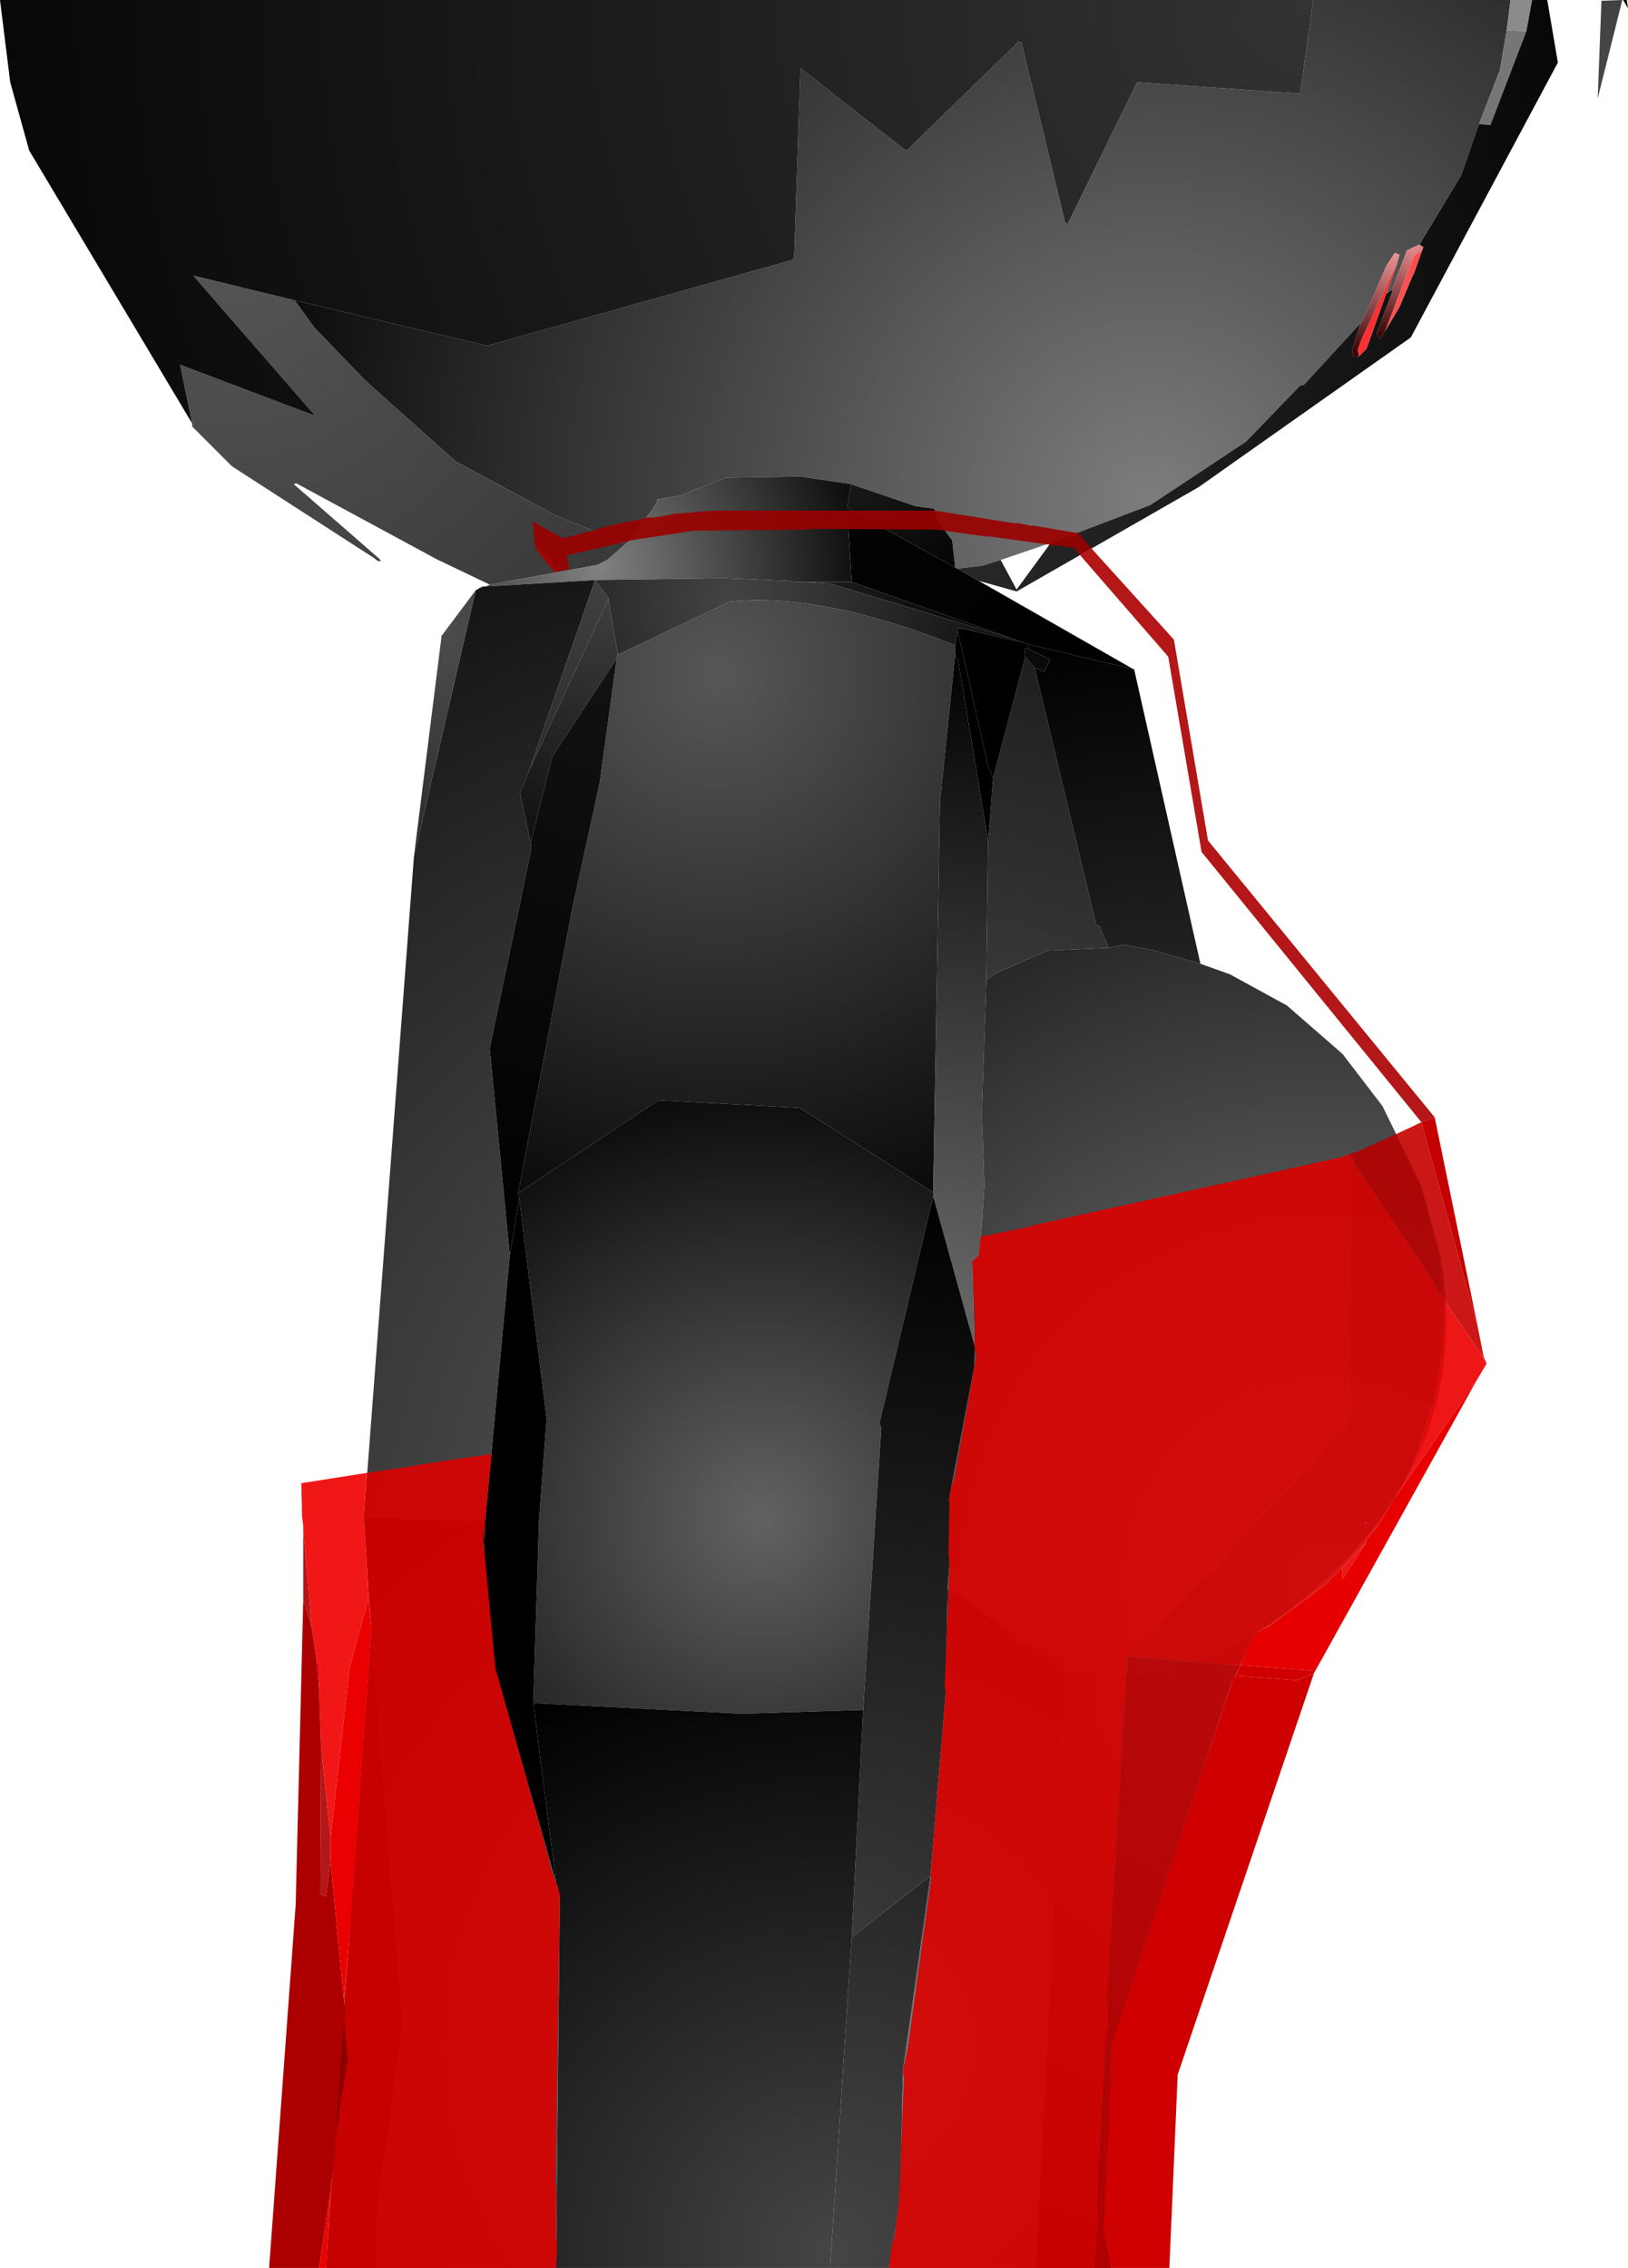 <?xml version="1.0" encoding="UTF-8" standalone="no"?>
<svg xmlns:xlink="http://www.w3.org/1999/xlink" height="299.1px" width="214.75px" xmlns="http://www.w3.org/2000/svg">
  <g transform="matrix(1.0, 0.0, 0.0, 1.0, 340.75, 300.0)">
    <path d="M-167.5 -300.0 L-141.5 -300.0 -142.0 -296.0 -142.9 -290.75 -145.65 -283.65 -148.0 -276.9 -153.5 -267.75 -155.15 -267.0 -157.15 -261.75 -157.9 -261.25 -156.4 -265.4 -156.4 -265.5 -156.15 -266.4 -156.75 -266.65 -157.9 -264.9 -161.0 -257.65 -161.25 -257.4 -168.75 -249.25 -169.25 -249.15 -176.4 -241.75 -189.0 -233.4 -202.15 -228.4 -208.75 -226.15 -211.15 -225.4 -214.5 -225.0 -214.75 -225.15 -215.15 -228.75 Q-217.5 -231.75 -217.5 -232.9 L-220.0 -233.25 -228.5 -236.15 -235.15 -237.15 -245.0 -237.0 -251.0 -234.65 -254.0 -234.15 Q-254.4 -232.75 -256.4 -230.9 L-256.5 -229.75 -258.25 -228.25 -267.4 -232.0 -280.65 -239.15 -292.5 -249.75 -299.25 -256.75 -301.9 -260.4 -276.5 -254.4 -236.5 -265.65 -236.0 -265.9 -235.15 -291.0 -221.4 -280.25 -221.15 -280.15 -206.4 -294.5 -206.0 -294.4 -200.25 -270.65 -199.9 -270.5 -190.75 -289.15 -169.25 -287.65 -167.5 -300.0" fill="url(#gradient0)" fill-rule="evenodd" stroke="none"/>
    <path d="M-141.5 -300.0 L-138.65 -300.0 -139.4 -295.9 -142.0 -296.0 -141.5 -300.0" fill="url(#gradient1)" fill-rule="evenodd" stroke="none"/>
    <path d="M-139.4 -295.9 L-144.15 -283.5 -145.65 -283.65 -142.9 -290.75 -142.0 -296.0 -139.4 -295.9" fill="url(#gradient2)" fill-rule="evenodd" stroke="none"/>
    <path d="M-138.65 -300.0 L-136.65 -300.0 -135.25 -291.75 -154.65 -255.5 -182.65 -235.75 -206.65 -222.0 -211.65 -223.4 -214.5 -225.0 -211.15 -225.4 -208.75 -226.15 -206.65 -222.25 -202.15 -228.4 -189.0 -233.4 -176.4 -241.75 -169.25 -249.15 -168.75 -249.25 -161.25 -257.4 -162.4 -253.9 -162.15 -252.9 -161.5 -253.0 -160.5 -254.0 -157.9 -261.25 -157.15 -261.75 -157.0 -261.75 -159.15 -256.0 -158.75 -255.25 -158.0 -256.4 -156.15 -259.5 -154.4 -263.65 -154.25 -263.9 -153.15 -267.0 -153.0 -267.4 -153.5 -267.75 -148.0 -276.9 -145.65 -283.65 -144.15 -283.5 -139.4 -295.9 -138.65 -300.0 M-276.15 -222.9 L-283.15 -226.25 -301.65 -236.25 -302.0 -236.15 -290.65 -226.25 -290.5 -226.0 -290.9 -226.0 -291.4 -226.4 -310.15 -238.5 -315.4 -243.75 -315.4 -244.15 -317.0 -251.9 -299.15 -245.15 -315.25 -263.65 -301.9 -260.4 -299.25 -256.75 -292.5 -249.75 -280.65 -239.15 -267.4 -232.0 -258.25 -228.25 -260.65 -226.15 -261.9 -225.5 -276.15 -222.9" fill="url(#gradient3)" fill-rule="evenodd" stroke="none"/>
    <path d="M-153.5 -267.75 L-153.0 -267.4 -153.15 -267.0 -154.25 -266.25 -158.0 -256.4 -158.75 -255.25 -159.15 -256.0 -157.0 -261.75 -157.15 -261.75 -155.15 -267.0 -153.5 -267.75" fill="url(#gradient4)" fill-rule="evenodd" stroke="none"/>
    <path d="M-157.9 -261.25 L-160.5 -254.0 -161.5 -253.0 -161.65 -253.9 -161.15 -255.25 -156.4 -265.4 -157.9 -261.25" fill="url(#gradient5)" fill-rule="evenodd" stroke="none"/>
    <path d="M-161.5 -253.0 L-162.15 -252.9 -162.4 -253.9 -161.25 -257.4 -161.0 -257.65 -157.9 -264.9 -156.75 -266.65 -156.15 -266.4 -156.4 -265.5 -156.4 -265.4 -161.15 -255.25 -161.65 -253.9 -161.5 -253.0" fill="url(#gradient6)" fill-rule="evenodd" stroke="none"/>
    <path d="M-211.65 -223.4 L-191.25 -211.75 -205.0 -215.0 -205.75 -215.25 -207.15 -215.75 -228.4 -223.25 -229.0 -233.0 -214.75 -225.15 -214.5 -225.0 -211.65 -223.4" fill="url(#gradient7)" fill-rule="evenodd" stroke="none"/>
    <path d="M-228.5 -236.15 L-220.0 -233.25 -217.5 -232.9 Q-217.5 -231.75 -215.15 -228.75 L-214.75 -225.15 -229.0 -233.0 -228.5 -236.15" fill="url(#gradient8)" fill-rule="evenodd" stroke="none"/>
    <path d="M-277.4 -222.5 L-277.15 -222.65 -277.15 -222.5 -277.4 -222.5 M-276.75 -222.65 L-276.15 -222.9 -261.9 -225.5 -260.65 -226.15 -258.25 -228.25 -256.5 -229.75 -256.4 -230.9 Q-254.4 -232.75 -254.0 -234.15 L-251.0 -234.65 -245.0 -237.0 -235.15 -237.15 -228.5 -236.15 -229.0 -233.0 -228.4 -223.25 -234.9 -223.25 -235.65 -223.25 -236.9 -223.4 -245.25 -223.75 -262.25 -223.5 -276.75 -222.65" fill="url(#gradient9)" fill-rule="evenodd" stroke="none"/>
    <path d="M-315.4 -244.15 L-336.9 -280.15 -339.4 -289.15 -340.75 -300.0 -167.5 -300.0 -169.25 -287.65 -190.75 -289.15 -199.9 -270.5 -200.25 -270.65 -206.0 -294.4 -206.4 -294.5 -221.15 -280.15 -221.4 -280.25 -235.15 -291.0 -236.0 -265.9 -236.5 -265.65 -276.5 -254.4 -301.9 -260.4 -315.25 -263.65 -299.15 -245.15 -317.0 -251.9 -315.4 -244.15" fill="url(#gradient10)" fill-rule="evenodd" stroke="none"/>
    <path d="M-126.15 -300.0 L-126.0 -298.9 -126.65 -300.0 -126.15 -300.0" fill="url(#gradient11)" fill-rule="evenodd" stroke="none"/>
    <path d="M-126.75 -300.0 L-130.0 -287.0 -129.5 -299.9 -126.75 -300.0" fill="url(#gradient12)" fill-rule="evenodd" stroke="none"/>
    <path d="M-153.15 -267.0 L-154.25 -263.9 -154.4 -263.65 -156.15 -259.5 -158.0 -256.4 -154.25 -266.25 -153.15 -267.0" fill="url(#gradient13)" fill-rule="evenodd" stroke="none"/>
    <path d="M-207.15 -215.75 L-231.15 -223.0 -234.9 -223.25 -228.4 -223.25 -207.15 -215.75" fill="url(#gradient14)" fill-rule="evenodd" stroke="none"/>
    <path d="M-262.25 -223.5 L-245.25 -223.75 -236.9 -223.4 -235.65 -223.25 -234.9 -223.25 -231.15 -223.0 -207.15 -215.75 -205.75 -215.25 -214.0 -217.15 -214.4 -217.15 -214.4 -216.75 -214.75 -214.9 Q-232.4 -221.9 -244.5 -220.65 L-259.25 -213.65 -260.5 -221.0 -260.5 -221.15 -262.25 -223.5" fill="url(#gradient15)" fill-rule="evenodd" stroke="none"/>
    <path d="M-292.75 -99.9 L-286.15 -187.0 -278.0 -222.15 -277.4 -222.5 -277.15 -222.5 -277.15 -222.65 -276.75 -222.65 -262.25 -223.5 -270.9 -198.5 -272.15 -195.4 -270.75 -188.9 -270.65 -188.15 -276.15 -161.75 -273.5 -134.5 -276.75 -99.4 -292.75 -99.9 M-205.5 -213.4 L-204.25 -211.9 -196.15 -178.0 -195.75 -177.9 -194.5 -175.0 -202.5 -174.65 -209.4 -171.65 -210.65 -170.75 -210.4 -189.0 -209.75 -197.4 -205.5 -213.4 M-215.5 -93.65 L-212.65 -88.65 -215.75 -90.5 -215.5 -93.65 M-203.5 -82.25 L-199.15 -81.0 -200.15 -79.75 -203.5 -82.25" fill="url(#gradient16)" fill-rule="evenodd" stroke="none"/>
    <path d="M-286.15 -187.0 L-282.5 -216.15 -278.0 -222.15 -286.15 -187.0" fill="url(#gradient17)" fill-rule="evenodd" stroke="none"/>
    <path d="M-262.25 -223.5 L-260.5 -221.15 -260.5 -221.0 -270.9 -198.5 -262.25 -223.5" fill="url(#gradient18)" fill-rule="evenodd" stroke="none"/>
    <path d="M-260.5 -221.0 L-259.25 -213.65 -259.4 -213.15 -267.9 -200.25 -270.75 -188.9 -272.15 -195.4 -270.9 -198.5 -260.5 -221.0" fill="url(#gradient19)" fill-rule="evenodd" stroke="none"/>
    <path d="M-214.4 -216.75 L-214.4 -217.15 -214.0 -217.15 -205.75 -215.25 -205.0 -215.0 -205.25 -214.5 -205.65 -214.4 -205.5 -213.4 -209.75 -197.4 -210.4 -198.9 -214.4 -216.75" fill="url(#gradient20)" fill-rule="evenodd" stroke="none"/>
    <path d="M-214.75 -214.9 L-214.4 -216.75 -210.4 -198.9 -209.75 -197.4 -210.4 -189.0 -214.4 -213.15 -214.75 -213.65 -214.75 -214.9" fill="url(#gradient21)" fill-rule="evenodd" stroke="none"/>
    <path d="M-259.25 -213.65 L-244.5 -220.65 Q-232.4 -221.9 -214.75 -214.9 L-214.75 -213.65 -216.75 -194.4 -217.65 -142.75 -235.25 -153.9 -253.9 -154.9 -272.4 -142.65 -265.25 -180.25 -261.65 -196.75 -259.4 -213.15 -259.25 -213.65" fill="url(#gradient22)" fill-rule="evenodd" stroke="none"/>
    <path d="M-191.25 -211.75 L-191.15 -211.75 -182.4 -172.9 -188.9 -174.75 -192.5 -175.4 -194.5 -175.0 -195.75 -177.9 -196.15 -178.0 -204.25 -211.9 -203.0 -211.4 -202.25 -213.0 -205.0 -214.4 -205.25 -214.5 -205.0 -215.0 -191.25 -211.75 M-175.0 -84.65 L-178.25 -78.25 -191.4 -79.15 -181.65 -81.4 Q-178.3 -83.0 -175.0 -84.65 M-199.15 -81.0 L-196.5 -79.5 -200.15 -79.75 -199.15 -81.0" fill="url(#gradient23)" fill-rule="evenodd" stroke="none"/>
    <path d="M-205.5 -213.4 L-205.65 -214.4 -205.25 -214.5 -205.0 -214.4 -202.25 -213.0 -203.0 -211.4 -204.25 -211.9 -205.5 -213.4" fill="url(#gradient24)" fill-rule="evenodd" stroke="none"/>
    <path d="M-214.75 -213.65 L-214.4 -213.15 -210.4 -189.0 -210.65 -170.75 -211.25 -153.15 -210.9 -143.75 -211.5 -134.65 -212.5 -133.65 -212.25 -122.75 -217.65 -142.25 -217.65 -142.75 -216.75 -194.4 -214.75 -213.65" fill="url(#gradient25)" fill-rule="evenodd" stroke="none"/>
    <path d="M-217.65 -142.75 L-217.65 -142.25 -224.75 -112.25 -224.5 -111.75 -226.9 -74.5 -242.9 -74.0 -270.4 -75.4 -269.65 -99.5 -268.65 -112.9 -272.25 -141.9 -272.25 -142.0 -272.4 -142.5 -272.4 -142.65 -253.9 -154.9 -235.25 -153.9 -217.65 -142.75" fill="url(#gradient26)" fill-rule="evenodd" stroke="none"/>
    <path d="M-272.4 -142.65 L-272.4 -142.5 -272.25 -142.0 -272.25 -141.9 -273.5 -134.5 -276.15 -161.75 -270.65 -188.15 -270.75 -188.9 -267.9 -200.25 -259.4 -213.15 -261.65 -196.75 -265.25 -180.25 -272.4 -142.65" fill="url(#gradient27)" fill-rule="evenodd" stroke="none"/>
    <path d="M-182.4 -172.9 L-178.5 -171.5 -171.0 -167.4 -163.65 -161.0 -158.4 -154.15 -153.25 -143.65 -150.75 -134.5 Q-145.65 -104.25 -175.0 -84.65 -178.3 -83.0 -181.65 -81.4 L-191.4 -79.15 -196.5 -79.5 -199.15 -81.0 -203.5 -82.25 -206.75 -83.75 -212.65 -88.65 -215.5 -93.65 -215.5 -102.65 -212.25 -119.65 -212.15 -122.25 -212.25 -122.65 -212.25 -122.75 -212.5 -133.65 -211.5 -134.65 -210.9 -143.75 -211.25 -153.15 -210.65 -170.75 -209.4 -171.65 -202.5 -174.65 -194.5 -175.0 -192.5 -175.4 -188.9 -174.75 -182.4 -172.9" fill="url(#gradient28)" fill-rule="evenodd" stroke="none"/>
    <path d="M-272.25 -141.9 L-268.65 -112.9 -269.65 -99.5 -270.4 -75.4 -267.4 -51.75 -275.5 -80.15 -276.9 -94.75 -276.75 -99.4 -273.5 -134.5 -272.25 -141.9" fill="url(#gradient29)" fill-rule="evenodd" stroke="none"/>
    <path d="M-226.9 -74.5 L-224.5 -111.75 -224.75 -112.25 -217.65 -142.25 -212.25 -122.75 -212.25 -122.65 -212.15 -122.25 -212.25 -119.65 -215.5 -102.65 -215.5 -93.65 -215.75 -90.5 -216.0 -76.75 -218.0 -52.65 -228.4 -44.5 -226.9 -74.5" fill="url(#gradient30)" fill-rule="evenodd" stroke="none"/>
    <path d="M-204.15 -0.9 L-223.5 -0.9 -222.0 -9.75 -221.65 -26.9 -218.0 -52.65 -216.0 -76.75 -215.75 -90.5 -212.65 -88.65 -206.75 -83.75 -203.5 -82.25 -200.15 -79.75 -204.15 -0.9 M-267.4 -0.9 L-291.15 -0.9 -290.9 -9.4 -287.65 -32.9 -291.75 -85.15 -292.75 -99.9 -276.75 -99.4 -276.9 -94.75 -275.5 -80.15 -267.4 -51.75 -267.4 -51.65 -267.25 -51.4 -266.9 -49.75 -267.4 -0.9" fill="url(#gradient31)" fill-rule="evenodd" stroke="none"/>
    <path d="M-223.5 -0.9 L-231.25 -0.9 -228.4 -44.5 -218.0 -52.65 -221.65 -26.9 -222.0 -9.75 -223.5 -0.9" fill="url(#gradient32)" fill-rule="evenodd" stroke="none"/>
    <path d="M-231.25 -0.9 L-267.4 -0.9 -266.9 -49.75 -267.25 -51.4 -267.4 -51.65 -267.4 -51.75 -270.4 -75.4 -242.9 -74.0 -226.9 -74.5 -228.4 -44.5 -231.25 -0.9" fill="url(#gradient33)" fill-rule="evenodd" stroke="none"/>
    <path d="M-291.15 -0.9 L-297.75 -0.9 -291.75 -85.15 -287.65 -32.9 -290.9 -9.4 -291.15 -0.9" fill="url(#gradient34)" fill-rule="evenodd" stroke="none"/>
    <path d="M-178.25 -78.25 L-194.0 -30.4 -195.15 -5.65 -194.15 -0.9 -204.15 -0.9 -200.15 -79.75 -196.5 -79.5 -191.4 -79.15 -178.25 -78.25" fill="url(#gradient35)" fill-rule="evenodd" stroke="none"/>
    <path d="M-202.9 -228.25 L-210.25 -229.25 -210.75 -229.25 -217.15 -230.15 -233.4 -230.25 -234.5 -230.15 -249.65 -230.0 -249.9 -229.9 -257.5 -228.75 -257.75 -228.65 -266.0 -226.75 -265.65 -224.9 -267.15 -224.65 -268.65 -226.75 -270.0 -227.5 -270.25 -228.5 -270.5 -231.25 -266.5 -229.0 -261.75 -230.25 -261.5 -230.4 -257.75 -231.25 -257.4 -231.25 -255.75 -231.65 -255.5 -231.75 -254.5 -231.75 -252.15 -232.15 -251.75 -232.25 -251.65 -232.25 -246.75 -232.65 -217.4 -232.65 -207.0 -231.0 -206.4 -231.0 -204.75 -230.65 -204.25 -230.65 -198.9 -229.75 -198.5 -229.65 -196.75 -227.65 -198.25 -226.75 -199.0 -227.75 -202.15 -228.15 -202.9 -228.25 M-295.4 -33.5 L-294.9 -28.25 -296.0 -21.9 -296.0 -21.25 -296.4 -19.0 -295.4 -33.5" fill="#9b0000" fill-opacity="0.91" fill-rule="evenodd" stroke="none"/>
    <path d="M-196.75 -227.65 L-185.9 -215.65 -181.4 -189.15 -151.5 -152.65 -153.25 -152.0 -182.25 -187.65 -186.65 -213.4 -198.25 -226.75 -196.75 -227.65 M-202.15 -228.15 L-202.25 -228.15 -202.9 -228.25 -202.15 -228.15 M-300.75 -98.4 L-299.65 -85.5 -300.75 -89.0 -300.75 -98.4 M-298.4 -69.75 L-297.15 -57.5 -297.15 -54.75 -297.75 -49.9 -298.5 -50.15 -298.4 -69.75" fill="#ab0000" fill-opacity="0.91" fill-rule="evenodd" stroke="none"/>
    <path d="M-267.15 -224.65 L-267.5 -224.5 -270.0 -227.5 -268.65 -226.75 -267.15 -224.65" fill="#a90000" fill-rule="evenodd" stroke="none"/>
    <path d="M-151.5 -152.65 L-145.9 -125.4 -153.25 -152.0 -151.5 -152.65" fill="#c40000" fill-rule="evenodd" stroke="none"/>
    <path d="M-145.9 -125.4 L-145.0 -120.9 -150.25 -128.5 -150.5 -129.25 -150.75 -134.15 -151.15 -135.15 -153.25 -143.65 -153.75 -144.25 -156.65 -150.4 -153.25 -152.0 -145.9 -125.4" fill="#c70000" fill-opacity="0.91" fill-rule="evenodd" stroke="none"/>
    <path d="M-163.0 -147.75 L-162.4 -147.9 -162.4 -148.0 -162.0 -148.0 -156.65 -150.4 -153.75 -144.25 -153.25 -143.65 -151.15 -135.15 -150.75 -134.15 -150.5 -129.25 -151.0 -129.5 -151.15 -130.15 -151.4 -130.25 -151.65 -131.0 -161.9 -146.25 -162.4 -147.25 -162.65 -147.4 -163.0 -147.75" fill="#b50000" fill-opacity="0.91" fill-rule="evenodd" stroke="none"/>
    <path d="M-162.65 -147.4 L-162.4 -147.25 -161.9 -146.25 -151.65 -131.0 -151.4 -130.25 -151.15 -130.15 -151.0 -129.5 -150.5 -129.25 -150.25 -128.5 -150.25 -125.15 -150.5 -123.0 -150.4 -122.4 -151.5 -115.65 -154.5 -106.5 -156.9 -102.25 -159.25 -98.4 -160.5 -97.0 -160.5 -96.65 -163.75 -93.15 -165.65 -91.25 -166.9 -90.25 -167.25 -90.15 -167.25 -90.0 -173.4 -85.5 -175.15 -84.65 -177.15 -80.4 -178.0 -80.4 -183.75 -80.9 -184.25 -80.9 -184.5 -81.0 -185.75 -81.0 -187.9 -81.25 -189.15 -81.25 -192.0 -81.5 -191.4 -82.25 -191.0 -82.65 -190.65 -82.9 -186.25 -87.65 -185.75 -88.0 -167.15 -107.75 -166.5 -108.25 -165.65 -109.4 -163.5 -111.5 -163.15 -112.15 -162.75 -112.25 -162.9 -112.65 -162.65 -114.65 -162.9 -118.15 -162.75 -118.4 -162.9 -127.5 -162.75 -127.75 -162.65 -147.4 M-160.5 -99.15 L-160.65 -99.25 -160.75 -99.0 -160.5 -99.15" fill="#d60000" fill-opacity="0.91" fill-rule="evenodd" stroke="none"/>
    <path d="M-196.25 -0.9 L-223.5 -0.9 -223.15 -3.65 -222.75 -5.15 -222.15 -9.75 -221.5 -26.0 -221.65 -26.4 -221.65 -26.9 -221.0 -29.9 -217.9 -52.25 -218.0 -52.65 -216.0 -76.75 -216.15 -77.5 -215.5 -93.65 -215.65 -95.15 -215.5 -102.0 -215.65 -102.15 -215.5 -102.5 -215.4 -103.4 -214.75 -105.5 -212.0 -121.0 -212.15 -122.25 -212.25 -122.65 -212.15 -124.9 -212.5 -133.65 -211.65 -134.4 -211.4 -136.9 -205.25 -138.15 -204.5 -138.4 -163.75 -147.4 -163.0 -147.75 -162.65 -147.4 -162.75 -127.75 -162.9 -127.5 -162.75 -118.4 -162.9 -118.15 -162.65 -114.65 -162.9 -112.65 -162.75 -112.25 -163.15 -112.15 -163.5 -111.5 -165.65 -109.4 -166.5 -108.25 -167.15 -107.75 -185.75 -88.0 -186.25 -87.65 -190.65 -82.9 -191.0 -82.65 -191.4 -82.25 -192.0 -81.5 -192.0 -79.75 -192.15 -79.5 -194.65 -37.0 -194.5 -33.25 -194.9 -30.25 -196.0 -9.15 -195.75 -7.5 -196.0 -5.75 -196.0 -5.4 -196.25 -5.0 -196.0 -4.75 -196.25 -0.9 M-292.15 -89.15 L-292.75 -99.9 -292.4 -105.75 -286.25 -106.65 -286.0 -106.75 -275.9 -108.25 -277.0 -96.9 -275.4 -80.0 -268.25 -54.5 -268.15 -53.75 -267.4 -51.75 -267.4 -51.65 -267.25 -51.4 -266.9 -50.15 -267.5 -11.75 -267.4 -11.75 -267.4 -4.9 -267.25 -4.15 -267.4 -0.9 -297.75 -0.9 -297.15 -10.9 -296.75 -14.4 -296.75 -15.15 -296.65 -15.4 -296.5 -18.15 -296.4 -18.65 -296.4 -19.0 -296.0 -21.25 -296.0 -21.9 -294.9 -28.25 -295.4 -33.5 -295.25 -35.0 -295.4 -36.4 -294.25 -49.0 -294.25 -49.65 -291.75 -85.15 -292.15 -89.15" fill="#da0000" fill-opacity="0.91" fill-rule="evenodd" stroke="none"/>
    <path d="M-194.15 -0.9 L-196.25 -0.9 -196.0 -4.75 -196.25 -5.0 -196.0 -5.4 -196.0 -5.75 -195.75 -7.5 -196.0 -9.15 -194.9 -30.25 -194.5 -33.25 -194.65 -37.0 -192.15 -79.5 -192.0 -79.75 -192.0 -81.5 -189.15 -81.25 -187.9 -81.25 -185.75 -81.0 -184.5 -81.0 -184.25 -80.9 -183.75 -80.9 -178.0 -80.4 -177.15 -80.4 -177.75 -79.0 -178.0 -78.9 -194.0 -30.9 -195.25 -5.75 -194.15 -0.9" fill="#bf0000" fill-opacity="0.91" fill-rule="evenodd" stroke="none"/>
    <path d="M-145.0 -120.9 L-144.9 -120.75 -144.65 -120.15 -146.0 -117.9 -156.9 -102.25 -154.5 -106.5 -151.5 -115.65 -150.4 -122.4 -150.5 -123.0 -150.25 -125.15 -150.25 -128.5 -145.0 -120.9 M-163.75 -93.15 L-160.5 -96.65 -163.65 -91.75 -163.65 -92.9 -163.75 -93.15" fill="#ec0000" fill-opacity="0.91" fill-rule="evenodd" stroke="none"/>
    <path d="M-146.0 -117.9 L-167.25 -79.65 -177.15 -80.4 -175.15 -84.65 -173.4 -85.5 -167.25 -90.0 -167.25 -90.15 -166.9 -90.25 -165.65 -91.25 -163.75 -93.15 -163.65 -92.9 -163.65 -91.75 -160.5 -96.65 -160.5 -97.0 -159.25 -98.4 -156.9 -102.25 -146.0 -117.9" fill="#e60000" fill-rule="evenodd" stroke="none"/>
    <path d="M-300.75 -98.4 L-300.75 -98.75 -300.9 -99.9 -301.0 -104.4 -292.4 -105.75 -292.75 -99.9 -292.15 -89.15 -294.65 -80.0 -297.15 -57.5 -298.4 -69.75 -298.65 -77.15 -298.65 -80.5 -299.0 -81.15 -299.65 -85.5 -300.75 -98.4" fill="#f00000" fill-opacity="0.91" fill-rule="evenodd" stroke="none"/>
    <path d="M-299.65 -85.5 L-299.0 -81.15 -298.65 -77.15 -298.4 -69.75 -298.5 -50.15 -297.75 -49.9 -297.15 -54.75 -295.4 -36.4 -295.25 -35.0 -295.4 -33.5 -296.4 -19.0 -296.4 -18.65 -296.5 -18.15 -296.65 -15.4 -296.75 -15.15 -296.75 -14.4 -297.15 -10.9 -298.65 -0.9 -305.25 -0.9 -301.75 -48.75 -300.75 -89.0 -299.65 -85.5" fill="#ac0000" fill-rule="evenodd" stroke="none"/>
    <path d="M-299.0 -81.15 L-298.65 -80.5 -298.65 -77.15 -299.0 -81.15 M-297.15 -57.5 L-294.65 -80.0 -292.15 -89.15 -291.75 -85.15 -294.25 -49.65 -294.25 -49.0 -295.4 -36.4 -297.15 -54.75 -297.15 -57.5 M-297.75 -0.9 L-298.65 -0.9 -297.15 -10.9 -297.75 -0.9" fill="#eb0000" fill-rule="evenodd" stroke="none"/>
    <path d="M-167.25 -79.65 L-167.4 -79.4 -169.65 -78.4 -177.75 -79.0 -177.15 -80.4 -167.25 -79.65" fill="#d00000" fill-rule="evenodd" stroke="none"/>
    <path d="M-167.4 -79.4 L-185.4 -26.4 -186.5 -0.9 -194.15 -0.9 -195.25 -5.75 -194.0 -30.9 -178.0 -78.9 -177.75 -79.0 -169.65 -78.4 -167.4 -79.4" fill="#cf0000" fill-rule="evenodd" stroke="none"/>
  </g>
  <defs>
    <radialGradient cx="0" cy="0" gradientTransform="matrix(0.158, 0.0, 0.0, 0.158, -188.8, -233.6)" gradientUnits="userSpaceOnUse" id="gradient0" r="819.2" spreadMethod="pad">
      <stop offset="0.0" stop-color="#7d7d7d"/>
      <stop offset="1.0" stop-color="#000000"/>
    </radialGradient>
    <radialGradient cx="0" cy="0" gradientTransform="matrix(0.007, 0.0, 0.0, 0.007, -142.85, -296.2)" gradientUnits="userSpaceOnUse" id="gradient1" r="819.2" spreadMethod="pad">
      <stop offset="0.0" stop-color="#8b8b8b"/>
      <stop offset="1.0" stop-color="#8b8b8b"/>
    </radialGradient>
    <radialGradient cx="0" cy="0" gradientTransform="matrix(0.016, 0.0, 0.0, 0.016, -144.25, -283.6)" gradientUnits="userSpaceOnUse" id="gradient2" r="819.2" spreadMethod="pad">
      <stop offset="0.0" stop-color="#767676"/>
      <stop offset="1.0" stop-color="#767676"/>
    </radialGradient>
    <radialGradient cx="0" cy="0" gradientTransform="matrix(0.215, 0.0, 0.0, 0.215, -309.55, -265.5)" gradientUnits="userSpaceOnUse" id="gradient3" r="819.2" spreadMethod="pad">
      <stop offset="0.0" stop-color="#555555"/>
      <stop offset="1.0" stop-color="#080808"/>
    </radialGradient>
    <radialGradient cx="0" cy="0" gradientTransform="matrix(0.016, 0.0, 0.0, 0.016, -154.25, -267.55)" gradientUnits="userSpaceOnUse" id="gradient4" r="819.2" spreadMethod="pad">
      <stop offset="0.0" stop-color="#e88d8d"/>
      <stop offset="1.0" stop-color="#330000"/>
    </radialGradient>
    <radialGradient cx="0" cy="0" gradientTransform="matrix(0.017, 0.0, 0.0, 0.017, -161.55, -253.35)" gradientUnits="userSpaceOnUse" id="gradient5" r="819.2" spreadMethod="pad">
      <stop offset="0.0" stop-color="#ff3030"/>
      <stop offset="1.0" stop-color="#ff2d2d"/>
    </radialGradient>
    <radialGradient cx="0" cy="0" gradientTransform="matrix(0.018, 0.0, 0.0, 0.018, -156.65, -266.7)" gradientUnits="userSpaceOnUse" id="gradient6" r="819.2" spreadMethod="pad">
      <stop offset="0.0" stop-color="#ef9595"/>
      <stop offset="1.0" stop-color="#340000"/>
    </radialGradient>
    <radialGradient cx="0" cy="0" gradientTransform="matrix(0.053, 0.0, 0.0, 0.053, -229.1, -233.25)" gradientUnits="userSpaceOnUse" id="gradient7" r="819.2" spreadMethod="pad">
      <stop offset="0.0" stop-color="#030303"/>
      <stop offset="1.0" stop-color="#000000"/>
    </radialGradient>
    <radialGradient cx="0" cy="0" gradientTransform="matrix(0.026, 0.0, 0.0, 0.026, -228.3, -237.75)" gradientUnits="userSpaceOnUse" id="gradient8" r="819.2" spreadMethod="pad">
      <stop offset="0.0" stop-color="#1a1a1a"/>
      <stop offset="1.0" stop-color="#020202"/>
    </radialGradient>
    <radialGradient cx="0" cy="0" gradientTransform="matrix(0.044, 0.0, 0.0, 0.044, -261.8, -225.05)" gradientUnits="userSpaceOnUse" id="gradient9" r="819.2" spreadMethod="pad">
      <stop offset="0.0" stop-color="#818181"/>
      <stop offset="1.0" stop-color="#080808"/>
    </radialGradient>
    <radialGradient cx="0" cy="0" gradientTransform="matrix(0.211, 0.0, 0.0, 0.211, -167.7, -300.0)" gradientUnits="userSpaceOnUse" id="gradient10" r="819.2" spreadMethod="pad">
      <stop offset="0.0" stop-color="#333333"/>
      <stop offset="1.0" stop-color="#080808"/>
    </radialGradient>
    <radialGradient cx="0" cy="0" gradientTransform="matrix(0.001, 0.0, 0.0, 0.001, -126.25, -300.0)" gradientUnits="userSpaceOnUse" id="gradient11" r="819.2" spreadMethod="pad">
      <stop offset="0.0" stop-color="#080808"/>
      <stop offset="1.0" stop-color="#080808"/>
    </radialGradient>
    <radialGradient cx="0" cy="0" gradientTransform="matrix(0.016, 0.0, 0.0, 0.016, -130.05, -287.05)" gradientUnits="userSpaceOnUse" id="gradient12" r="819.2" spreadMethod="pad">
      <stop offset="0.0" stop-color="#494949"/>
      <stop offset="1.0" stop-color="#414141"/>
    </radialGradient>
    <radialGradient cx="0" cy="0" gradientTransform="matrix(0.013, 0.0, 0.0, 0.013, -157.55, -257.05)" gradientUnits="userSpaceOnUse" id="gradient13" r="819.2" spreadMethod="pad">
      <stop offset="0.0" stop-color="#ff5151"/>
      <stop offset="1.0" stop-color="#ff4c4c"/>
    </radialGradient>
    <radialGradient cx="0" cy="0" gradientTransform="matrix(0.07, 0.0, 0.0, 0.07, -262.2, -223.8)" gradientUnits="userSpaceOnUse" id="gradient14" r="819.2" spreadMethod="pad">
      <stop offset="0.0" stop-color="#3c3c3c"/>
      <stop offset="1.0" stop-color="#000000"/>
    </radialGradient>
    <radialGradient cx="0" cy="0" gradientTransform="matrix(0.048, 0.0, 0.0, 0.048, -244.35, -220.7)" gradientUnits="userSpaceOnUse" id="gradient15" r="819.2" spreadMethod="pad">
      <stop offset="0.0" stop-color="#444444"/>
      <stop offset="1.0" stop-color="#0c0c0c"/>
    </radialGradient>
    <radialGradient cx="0" cy="0" gradientTransform="matrix(0.166, 0.0, 0.0, 0.166, -225.4, -97.4)" gradientUnits="userSpaceOnUse" id="gradient16" r="819.2" spreadMethod="pad">
      <stop offset="0.0" stop-color="#626262"/>
      <stop offset="1.0" stop-color="#141414"/>
    </radialGradient>
    <radialGradient cx="0" cy="0" gradientTransform="matrix(0.04, 0.0, 0.0, 0.04, -282.35, -216.55)" gradientUnits="userSpaceOnUse" id="gradient17" r="819.2" spreadMethod="pad">
      <stop offset="0.0" stop-color="#4c4c4c"/>
      <stop offset="1.0" stop-color="#282828"/>
    </radialGradient>
    <radialGradient cx="0" cy="0" gradientTransform="matrix(0.035, 0.0, 0.0, 0.035, -260.45, -221.55)" gradientUnits="userSpaceOnUse" id="gradient18" r="819.2" spreadMethod="pad">
      <stop offset="0.0" stop-color="#3f3f3f"/>
      <stop offset="1.0" stop-color="#282828"/>
    </radialGradient>
    <radialGradient cx="0" cy="0" gradientTransform="matrix(0.056, 0.0, 0.0, 0.056, -260.45, -221.55)" gradientUnits="userSpaceOnUse" id="gradient19" r="819.2" spreadMethod="pad">
      <stop offset="0.0" stop-color="#3f3f3f"/>
      <stop offset="1.0" stop-color="#000000"/>
    </radialGradient>
    <radialGradient cx="0" cy="0" gradientTransform="matrix(0.023, 0.0, 0.0, 0.023, -205.15, -215.15)" gradientUnits="userSpaceOnUse" id="gradient20" r="819.2" spreadMethod="pad">
      <stop offset="0.0" stop-color="#000000"/>
      <stop offset="1.0" stop-color="#000000"/>
    </radialGradient>
    <radialGradient cx="0" cy="0" gradientTransform="matrix(0.036, 0.0, 0.0, 0.036, -210.35, -187.85)" gradientUnits="userSpaceOnUse" id="gradient21" r="819.2" spreadMethod="pad">
      <stop offset="0.0" stop-color="#000000"/>
      <stop offset="1.0" stop-color="#000000"/>
    </radialGradient>
    <radialGradient cx="0" cy="0" gradientTransform="matrix(0.09, 0.0, 0.0, 0.09, -246.05, -210.95)" gradientUnits="userSpaceOnUse" id="gradient22" r="819.2" spreadMethod="pad">
      <stop offset="0.0" stop-color="#575757"/>
      <stop offset="1.0" stop-color="#0a0a0a"/>
    </radialGradient>
    <radialGradient cx="0" cy="0" gradientTransform="matrix(0.17, 0.0, 0.0, 0.17, -178.3, -78.3)" gradientUnits="userSpaceOnUse" id="gradient23" r="819.2" spreadMethod="pad">
      <stop offset="0.0" stop-color="#6a6a6a"/>
      <stop offset="1.0" stop-color="#000000"/>
    </radialGradient>
    <radialGradient cx="0" cy="0" gradientTransform="matrix(0.118, 0.0, 0.0, 0.118, -225.4, -121.4)" gradientUnits="userSpaceOnUse" id="gradient24" r="819.2" spreadMethod="pad">
      <stop offset="0.0" stop-color="#323232"/>
      <stop offset="1.0" stop-color="#090909"/>
    </radialGradient>
    <radialGradient cx="0" cy="0" gradientTransform="matrix(0.109, 0.0, 0.0, 0.109, -218.55, -125.4)" gradientUnits="userSpaceOnUse" id="gradient25" r="819.2" spreadMethod="pad">
      <stop offset="0.0" stop-color="#6a6a6a"/>
      <stop offset="1.0" stop-color="#000000"/>
    </radialGradient>
    <radialGradient cx="0" cy="0" gradientTransform="matrix(0.069, 0.0, 0.0, 0.069, -240.25, -99.75)" gradientUnits="userSpaceOnUse" id="gradient26" r="819.2" spreadMethod="pad">
      <stop offset="0.0" stop-color="#626262"/>
      <stop offset="1.0" stop-color="#0c0c0c"/>
    </radialGradient>
    <radialGradient cx="0" cy="0" gradientTransform="matrix(0.099, 0.0, 0.0, 0.099, -259.2, -213.6)" gradientUnits="userSpaceOnUse" id="gradient27" r="819.2" spreadMethod="pad">
      <stop offset="0.0" stop-color="#121212"/>
      <stop offset="1.0" stop-color="#000000"/>
    </radialGradient>
    <radialGradient cx="0" cy="0" gradientTransform="matrix(0.115, 0.0, 0.0, 0.115, -165.65, -91.3)" gradientUnits="userSpaceOnUse" id="gradient28" r="819.2" spreadMethod="pad">
      <stop offset="0.0" stop-color="#858585"/>
      <stop offset="1.0" stop-color="#252525"/>
    </radialGradient>
    <radialGradient cx="0" cy="0" gradientTransform="matrix(0.058, 0.0, 0.0, 0.058, -276.95, -96.85)" gradientUnits="userSpaceOnUse" id="gradient29" r="819.2" spreadMethod="pad">
      <stop offset="0.0" stop-color="#000000"/>
      <stop offset="1.0" stop-color="#000000"/>
    </radialGradient>
    <radialGradient cx="0" cy="0" gradientTransform="matrix(0.121, 0.0, 0.0, 0.121, -228.45, -44.45)" gradientUnits="userSpaceOnUse" id="gradient30" r="819.2" spreadMethod="pad">
      <stop offset="0.0" stop-color="#393939"/>
      <stop offset="1.0" stop-color="#000000"/>
    </radialGradient>
    <radialGradient cx="0" cy="0" gradientTransform="matrix(0.114, 0.0, 0.0, 0.114, -230.7, -30.15)" gradientUnits="userSpaceOnUse" id="gradient31" r="819.2" spreadMethod="pad">
      <stop offset="0.0" stop-color="#838383"/>
      <stop offset="1.0" stop-color="#030303"/>
    </radialGradient>
    <radialGradient cx="0" cy="0" gradientTransform="matrix(0.063, 0.0, 0.0, 0.063, -231.25, -3.2)" gradientUnits="userSpaceOnUse" id="gradient32" r="819.2" spreadMethod="pad">
      <stop offset="0.0" stop-color="#454545"/>
      <stop offset="1.0" stop-color="#262626"/>
    </radialGradient>
    <radialGradient cx="0" cy="0" gradientTransform="matrix(0.1, 0.0, 0.0, 0.1, -231.25, -3.2)" gradientUnits="userSpaceOnUse" id="gradient33" r="819.2" spreadMethod="pad">
      <stop offset="0.0" stop-color="#454545"/>
      <stop offset="1.0" stop-color="#000000"/>
    </radialGradient>
    <radialGradient cx="0" cy="0" gradientTransform="matrix(0.06, 0.0, 0.0, 0.06, -294.2, -50.2)" gradientUnits="userSpaceOnUse" id="gradient34" r="819.2" spreadMethod="pad">
      <stop offset="0.0" stop-color="#000000"/>
      <stop offset="1.0" stop-color="#000000"/>
    </radialGradient>
    <radialGradient cx="0" cy="0" gradientTransform="matrix(0.1, 0.0, 0.0, 0.1, -178.3, -78.3)" gradientUnits="userSpaceOnUse" id="gradient35" r="819.2" spreadMethod="pad">
      <stop offset="0.0" stop-color="#6a6a6a"/>
      <stop offset="1.0" stop-color="#060606"/>
    </radialGradient>
  </defs>
</svg>
